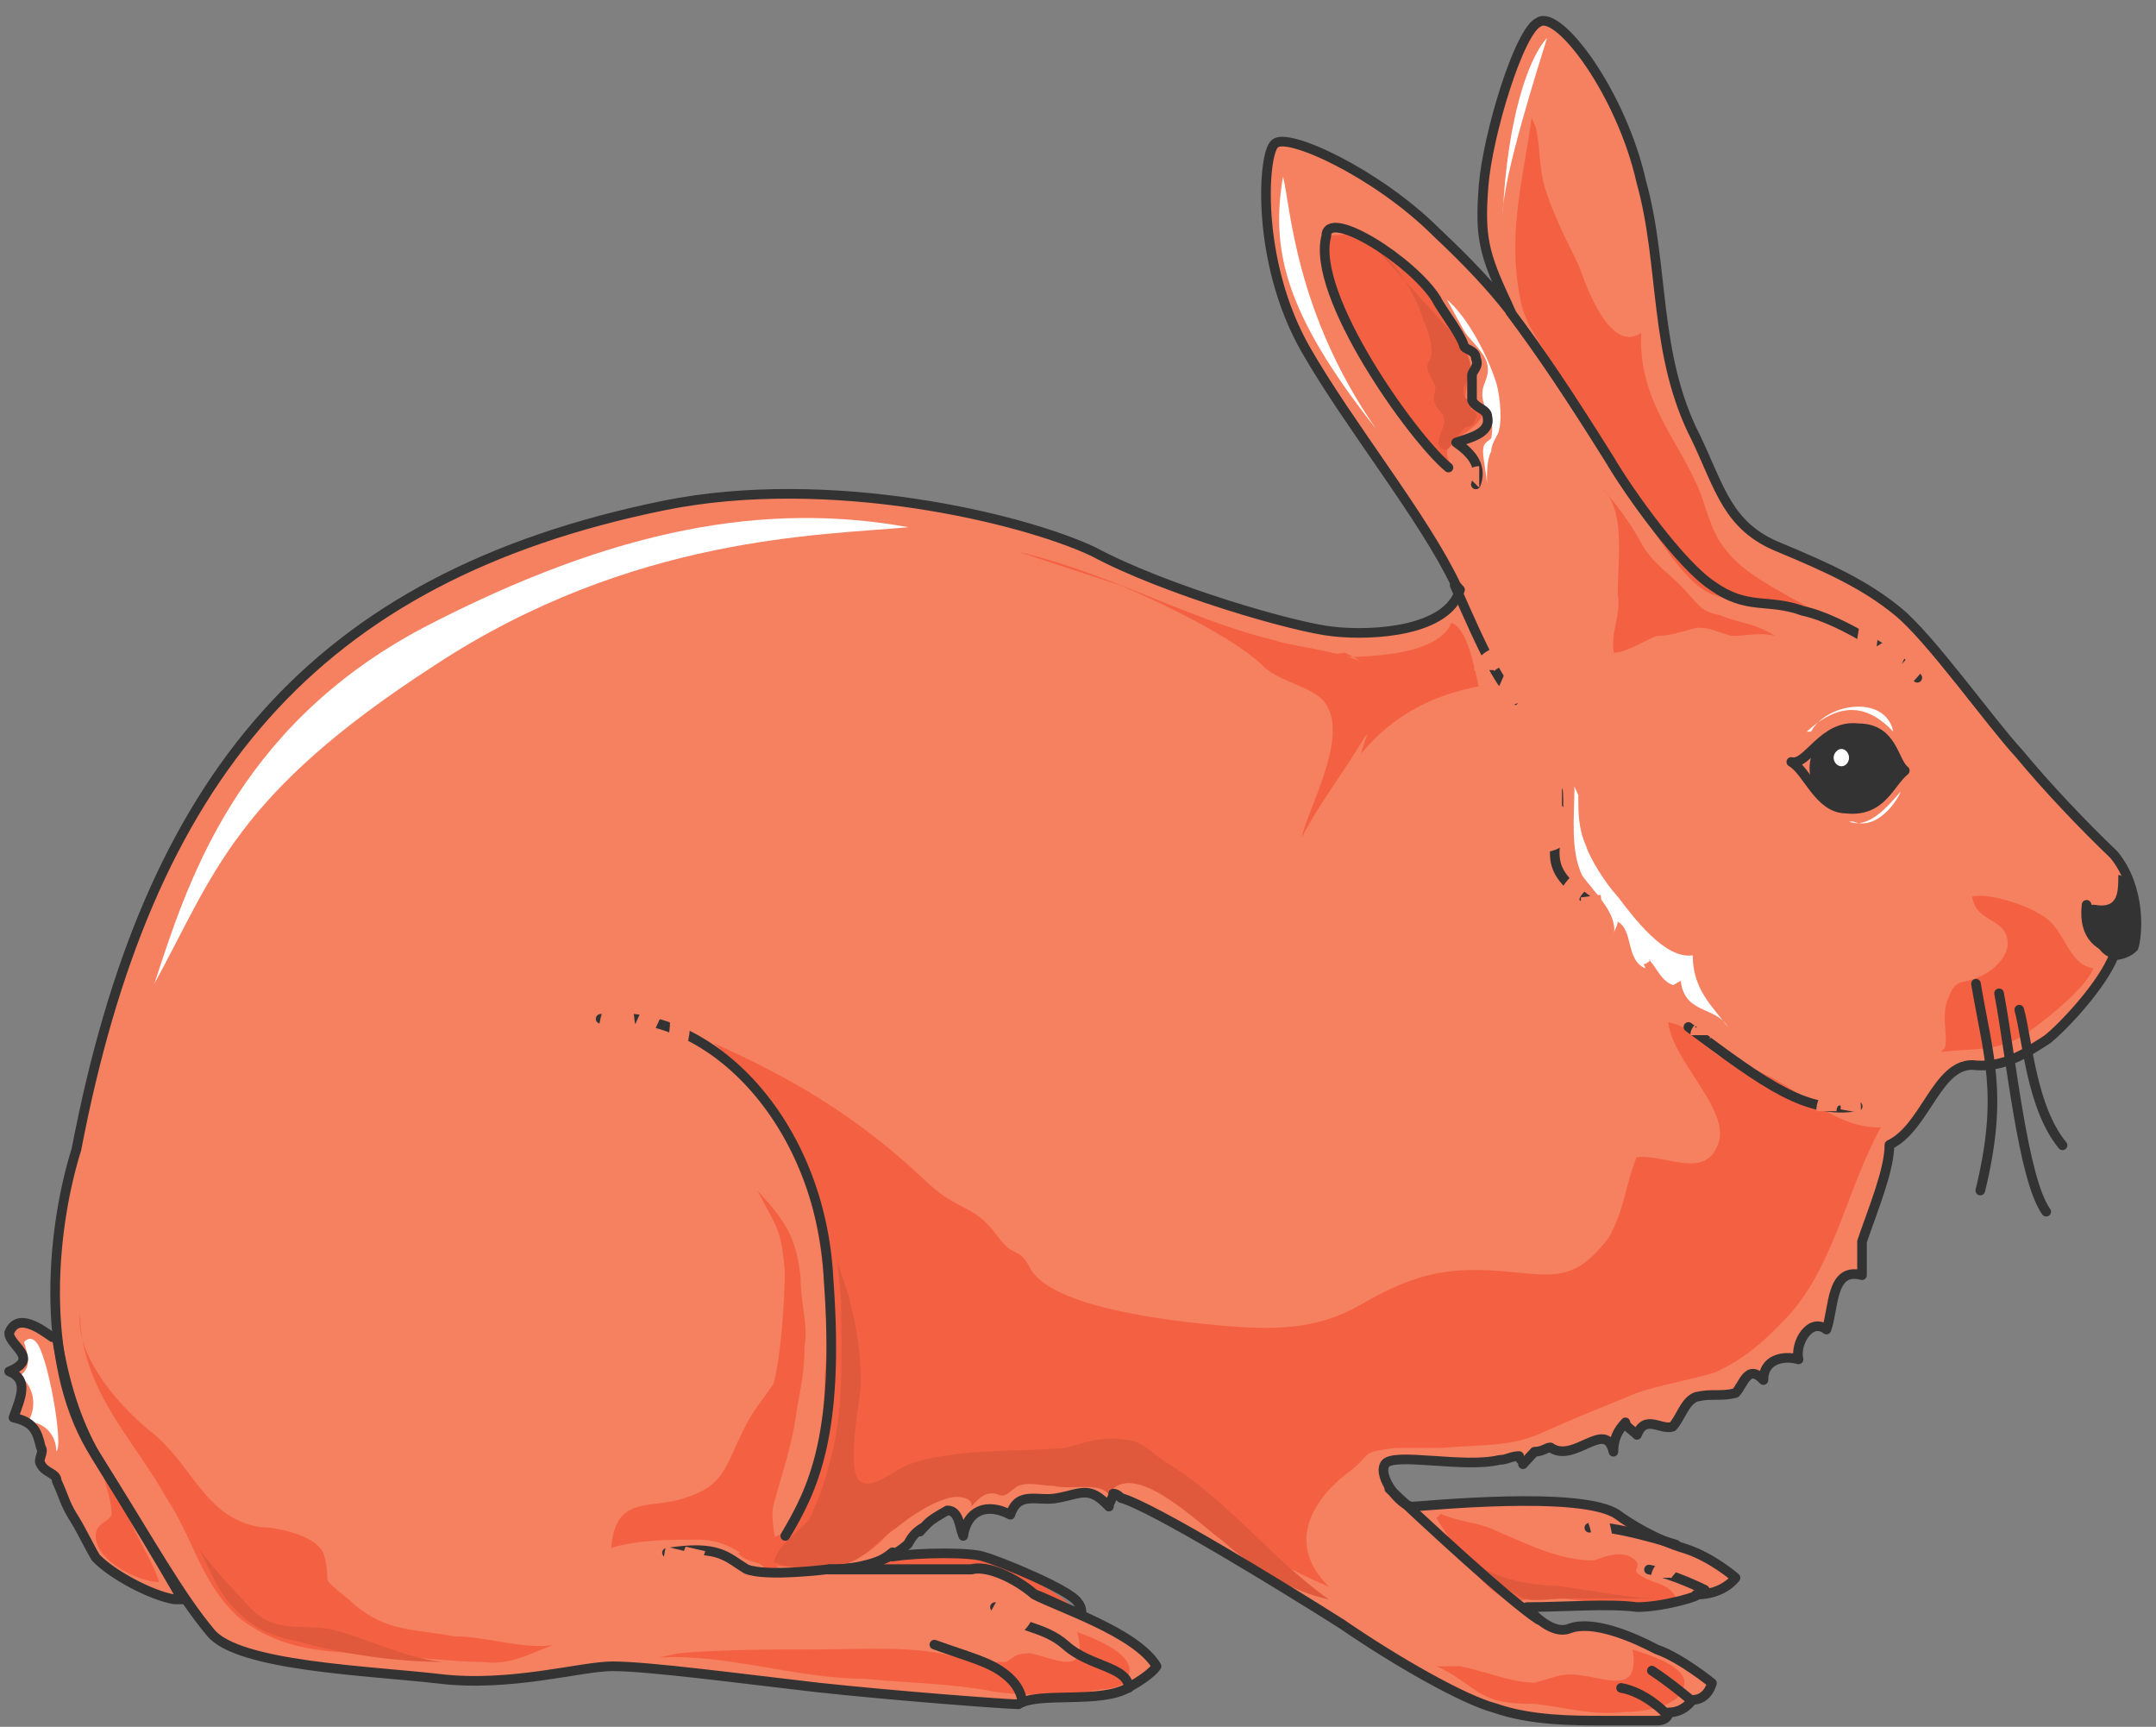 <svg xmlns="http://www.w3.org/2000/svg" version="1.0" viewBox="0 0 179.225 143.509"><rect x="0" y="0" width="179.225" height="143.509" fill="#808080" stroke="none"/><defs><clipPath clipPathUnits="userSpaceOnUse" id="a"><path d="M-.16.64h179.012v143.593H-.16z"/></clipPath></defs><path d="M71.117 130.121c2.638-1.08 7.875-1.439 10.833-.36 1.32.36 8.195 3.158 7.556 4.917-1.64 0-3.278 0-4.597.32z" fill="#f46142" fill-rule="evenodd" fill-opacity="1" stroke="none"/><path d="M7.955 120.967c-1.599-2.799-2.598-5.957-3.238-9.834h-.36c-.96-.68-2.918-2.12-3.597-.36 0 1.08 2.638 2.119 0 3.198 1.639.68.999 2.079.36 3.838 1.638.36 1.958 1.079 2.278 2.478.32.36-.32 1.04 0 1.4.32.719 1.32.719 1.32 1.398.639 1.4.639 1.76 1.278 2.839.68 1.039 1.32 2.438 1.96 3.518 1.318 1.399 4.596 3.158 6.555 3.477h.64c-1.6-2.798-3.918-6.676-7.196-11.952z" fill="#f58161" fill-rule="evenodd" fill-opacity="1" stroke="none"/><path d="M175.733 71.037c-2.598-2.479-5.556-5.597-7.875-8.395-2.278-2.438-7.515-9.794-10.154-11.873-2.598-2.118-5.556-3.518-9.794-5.277-4.277-1.719-4.917-4.877-6.915-9.074-3.598-6.996-2.599-14.311-4.558-21.307-1.639-7.356-6.876-14.351-8.515-13.272-1.639.68-4.277 9.434-4.597 13.632-.32 4.197 0 5.596 1.96 9.754l.319.72c-1.64-2.12-3.598-4.198-6.196-6.637-4.917-4.917-12.473-8.395-13.432-7.355-1 .72-1.64 9.794 2.598 17.15 3.598 6.276 9.834 13.95 12.473 19.548l.32.36c-1 3.477-7.236 3.837-10.514 3.477-3.238-.32-14.072-3.478-19.948-6.636-5.917-2.798-21.987-6.636-35.738-3.837C26.024 47.97 12.273 64.72 6.357 95.502c-2.28 7.316-2.96 18.509 1.638 25.505 4.597 7.315 6.876 11.513 9.514 14.67 2.279 2.8 13.112 3.159 18.989 3.838 5.916.72 11.793-1.039 14.431-1.039 2.958 0 10.794 1.04 17.03 1.759 6.236.68 15.71 1.4 16.71 1.4 1.639-1.08 6.876 0 9.154-1.4 1.959-1.08 2.319-1.759 2.319-1.759-1.64-2.798-8.195-4.917-10.154-5.956-1.64-1.4-3.958-2.439-5.237-2.08H68.918c1.64 0 4.597-.359 6.556-2.118.36-.68.68-1.04 1.32-1.399l-.32.36c.32-.36.32-.36.64-.68.359-.36.999-.72 1.638-1.08 1 0 1 1.4 1.32 2.12.32-2.12 1.958-2.799 3.917-1.76.68-2.078 2.319-1.039 3.958-1.398 1.959-.36 2.598-1.04 4.237.72 0-.36.36-.72.36-1.08.32 0 .64.36.64.36 2.598.72 13.431 7.355 18.348 10.473 4.598 3.158 10.154 6.316 12.753 6.996 2.958 1.04 6.556 1.04 8.874 1.04h4.558c.999 0 .999-.68.999-.68 1.32 0 1.959-1.04 1.959-1.04 1.319 0 1.639-1.399 1.639-1.399s-2.599-2.118-4.597-2.798c-1.96-1.04-5.237-2.439-7.196-1.759-1.64.72-3.598-1.759-3.598-1.759 2.958 0 6.876-.32 9.155 0 2.318 0 5.596-1.04 4.917-1.04 2.318 0 3.278-1.398 3.278-1.398s-1.96-1.72-4.238-2.439c-2.318-.68-4.597-2.079-5.556-2.798-2.959-2.079-16.39-.68-17.07-.68-.96 0-2.918-2.478-2.279-3.518.64-1.04 6.556.36 9.514-.36.64 0 .96-.32 1.64-.32 0 .32.32.32.32.68.32-.36.639-.68.959-1.04.68 0 1-.359 1.319-.359 1.959 1.4 4.597-2.438 5.237.36 0-1.04.36-1.76 1-2.439 0 .36.639.68.959 1.04.68-1.76 1.998-.36 2.958-.68.68-.72 1-2.119 1.959-2.478 1.319-.32 1.998 0 3.278-.32.68-.72.999-2.479 2.318-1.08 0-1.718 1.64-2.078 2.918-1.718-.32-1.4 1-3.518 2.319-2.479.64-1.719.32-5.237 2.958-4.517v-2.799c.96-2.798 2.279-5.956 2.279-8.035 2.958-1.399 3.917-6.636 6.876-6.636 2.638.32 4.597-1.079 6.236-2.118 1.32-1.04 4.597-4.518 5.556-6.996 0 0 1 0 1.64-.68.32-1.04.64-4.877-1.64-7.675z" fill="#f58161" fill-rule="evenodd" fill-opacity="1" stroke="none"/><path d="M150.829 63.841a3.293 3.293 0 0 1 3.278-3.278 3.267 3.267 0 0 1 3.278 3.278 3.242 3.242 0 0 1-3.278 3.278 3.267 3.267 0 0 1-3.278-3.278z" fill="#333" fill-rule="evenodd" fill-opacity="1" stroke="none"/><path d="M152.428 62.962c0-.36.32-.72.64-.72.359 0 .639.36.639.72 0 .4-.28.72-.64.72-.32 0-.64-.32-.64-.72z" fill="#fff" fill-rule="evenodd" fill-opacity="1" stroke="none"/><path d="M63.961 91.265c3.958 5.956 5.237 16.11 4.597 23.106 0 3.518-.64 6.676-1.639 9.834-1.319 4.197-2.638 3.158-5.556 4.877.96 1.399 7.195 1.399 9.154.72 3.278-1.04 4.278-4.558 7.196-5.277 2.638-.68 5.597-.68 7.875-1.4 3.278-1.039 5.917 0 8.835-1.719 4.597 3.838 10.194 8.036 16.07 10.474-3.918-3.838-1-7.675 1.959-9.794 1.639-1.4.68-1.4 3.598-1.759h3.957c3.278-.32 5.557 0 8.515-1.4 2.279-1.038 4.917-2.078 7.516-3.157 1.958-.68 4.277-1.04 6.556-1.72 2.318-1.078 3.957-2.478 5.596-4.197 4.238-4.237 5.237-10.873 8.155-16.15-3.598 0-5.876-2.438-9.154-4.197-1.32-.68-2.958-1.04-4.278-1.72-1.639-1.079-2.278-2.478-4.237-2.837.32 3.158 4.917 7.035 4.237 9.834-.959 3.477-4.557 1.039-6.875 1.399-.96 2.438-.96 4.197-2.28 6.636-2.957 3.877-4.596 3.158-9.193 2.798-4.558-.32-7.196.36-11.434 2.798-3.637 2.119-7.235 2.119-11.473 1.76-3.597-.32-14.43-1.4-16.07-4.878-.96-1.759-1.32-.72-2.598-2.478-2-2.799-3.278-2.079-5.917-4.558-5.876-5.596-11.473-8.754-17.709-11.553z" fill="#f46142" fill-rule="evenodd" fill-opacity="1" stroke="none"/><path d="M119.408 126.164c1.319 2.118 2.958 4.557 4.597 5.956 1.639 1.4 2.598.68 4.557.68 3.278 0 7.835 1.399 10.754 0-.64-1.4-1.96-1.04-3.238-2.08-.32-.359.64-.719-.64-1.398-1-.36-1.959 0-2.958.36-2.919 0-5.557-1.4-8.155-2.48-1.32-.679-2.959-.679-4.558-1.398zM119.408 138.476c1.639.68 2.638 1.719 3.917 2.399 1.32.72 2.958.72 4.238.72 2.638.319 4.917.999 7.515.679 1.28 0 4.557-.36 4.877-2.079.64-1.719-3.238-2.758-4.237-3.118.64 4.157-2.599 2.079-5.197 2.079-1 0-1.64.36-2.958.68-1.96 0-4.238-1-6.197-1.36zM54.727 137.757c5.596-.36 11.513 1.758 17.11 1.758 3.597.36 7.195.36 10.833 1.08 2.279.32 5.237.32 7.875 0 1-.36 2.958 0 3.278-1.44.64-1.758-3.278-3.157-4.277-3.517 1 3.877-1.96 2.119-3.918 1.759-1.32 0-1.32.36-1.999.72-1.639 0-2.278 0-3.917-.36-3.638-1.04-7.876-.68-11.833-.68-3.598 0-7.875 0-11.473.32zM8.315 121.646c.32 1.44.96 2.839.96 4.238-.32.68-1.32.68-1.32 1.759 0 2.118 3.638 3.837 5.277 3.837-.64-2.078-2.279-4.197-2.958-6.636zM109.174 54.607c2.638 0 10.154.32 11.473-2.838 1.32.36 1.959 3.877 2.278 5.276-3.917.72-7.195 2.479-9.794 5.597.96-3.478 3.278-6.276-1.319-8.395zM110.493 19.548c-1.32 3.518 1.679 8.435 3.638 10.874 1.639 2.798 3.957 6.995 6.596 8.394-1.68-2.438 1.959-2.438 2.598-4.557-2.598-.32-.96-2.079-1.279-3.837 0-1.4-1.679-3.518-2.638-4.917-1.64-2.439-4.957-6.676-8.235-5.957zM127.323 9.794c-.68 4.917-1.999 9.474-1 14.751.32 2.439 1.96 4.198 3.278 6.636 1.96 3.158 3.598 6.996 5.877 10.154 1.959 2.438 4.237 6.996 6.876 8.075 2.918 1.04 6.516.32 9.114 1.719-2.278-1.4-6.196-3.118-7.835-5.237-1.28-1.399-1.64-3.158-2.279-4.917-1.639-4.197-5.237-7.675-4.917-13.312-2.598 1.76-4.557-3.837-5.197-5.596-.999-2.08-2.318-4.558-2.958-6.996-.32-1.4-.32-3.518-.64-4.557z" fill="#f46142" fill-rule="evenodd" fill-opacity="1" stroke="none"/><path d="M173.815 75.194c-.68 1.4.64 5.277 2.598 4.238 1.28-1.04 1.28-3.878.64-5.997-.32-.36-.64-.72-.96-.72 0 1.44 0 2.84-1.959 2.48z" fill="#333" fill-rule="evenodd" fill-opacity="1" stroke="none"/><path d="M133.16 40.575c1.998 1.76 1.319 5.997 1.319 8.795.32 1.759-.64 3.158-.32 4.877 1 0 2.598-1.04 3.598-1.399.999 0 1.958-.32 3.278-.68 1.319 0 1.639.36 2.918.68 1.319 0 2.318-.32 3.598 0-1.6-1.04-2.919-1.04-4.558-1.719-1.639-.36-1.639-.72-2.958-2.119-1.28-1.399-2.598-2.118-3.598-3.877a23.148 23.148 0 0 0-3.278-4.558zM63.282 130.041c-1.96-1.04-2.959-2.079-5.237-2.079-2.639 0-4.917 0-7.236.68.36-4.517 3.278-3.118 6.236-4.197 3.278-1.04 3.278-2.759 4.917-5.917.68-1.399 1.64-2.438 2.319-3.518.64-2.078.96-7.315.96-9.394-.32-3.518-.64-3.518-2.28-6.676 2.28 2.479 3.279 3.878 3.599 7.356 0 2.078.64 3.837.32 5.596 0 2.079-.32 3.478-.64 5.237-.32 2.798-1.32 5.597-1.959 8.035-.36 1.76.96 4.877 0 5.917zM6.636 108.774c0 6.636 4.237 10.474 7.196 15.71 2.318 3.518 2.958 7.356 6.236 10.114 4.277 3.159 8.235 2.479 13.152 3.159 2.318 0 4.597.36 6.916.36 2.278.32 3.917-.72 5.876-1.4-2.598.36-5.557-.72-8.195-.72-3.598-.679-5.916-.32-8.875-3.118-2.598-2.118-1.319-1.039-1.958-3.477-.32-1.76-3.958-2.479-5.237-2.479-4.597-.68-5.597-4.877-8.875-7.675-2.638-2.079-6.596-6.276-6.236-10.114zM161.302 87.427c2.639-.32 4.597 0 6.876-1.36 1.6-1.079 5.197-3.877 5.837-5.596-2.28-.36-2.28-3.518-4.558-4.557-.96-.68-4.237-1.759-5.516-1.4.32 2.12 2.598 1.76 2.918 3.519.32 1.399-1.32 2.758-2.279 3.118-1.319.72-1.959 0-2.598 1.759-.68 1.399 0 3.158-.32 4.197zM84.629 45.852c7.555 1.76 14.111 5.597 21.307 7.356 1.959.68 7.835 1.04 9.154 3.158.64 1.719-.64 3.838-1.639 4.877-1.639 2.798-3.598 5.237-5.237 8.355.64-2.759 3.918-8.355 1.96-11.153-.96-1.4-3.918-1.76-5.238-3.159-2.598-2.438-8.514-5.236-11.792-6.635z" fill="#f46142" fill-rule="evenodd" fill-opacity="1" stroke="none"/><path d="M12.832 81.75c2.639-7.995 6.596-21.227 22.347-29.582 16.07-8.355 28.542-10.473 40.335-8.355-7.195.68-22.946.68-39.376 11.473C19.428 66.08 17.79 72.716 12.832 81.75zM2.998 111.532c-.32-.36-.68-.36-1 0 .32 1.04.68 2.12-.359 2.799 1.36 1.04 1.36 2.798.68 3.837 1.359 0 2.358 1.08 2.358 2.439.64-.32-.68-8.035-1.679-9.075zM114.37 35.618c-7.715-9.754-8.714-14.99-7.715-20.947.64 2.479.96 11.193 7.716 20.947zM124.924 17.79c.36-7.636 2.039-12.873 3.678-14.632-.64 2.119-3.678 11.513-3.678 14.631zM150.189 60.803c2.638-2.398 4.917-2.398 7.196 0-.64-3.118-5.557-2.398-6.836 0zM153.707 68.279c1.679.68 3.358-1.44 4.317-2.519-.64 1.44-2.318 3.198-3.957 2.519zM121.646 27.383c.32.68 1.64 1.72 1.96 2.759.359 1.399-.64 1.759-.32 3.158s.999 1.399.679 3.118c-.36.36-.68.36-.68 1.08 0 .679.32 2.078.32 2.758 0-1.04 0-2.08.36-2.759 0-.72.64-1.399.64-1.759.32-1.039 0-3.478-.32-4.197-.68-2.079-2.319-5.237-3.998-6.636z" fill="#fff" fill-rule="evenodd" fill-opacity="1" stroke="none"/><path d="M69.918 108.094c0 4.558.32 9.075-1 13.632-.32 1.4-1 3.158-1.639 4.557-.96 1.04-2.598 2.12-2.958 3.518 1.32.68 4.277.68 5.597.32 2.278-.68 2.918-2.079 4.557-3.118 1.32-1.08 2.958-2.119 4.277-2.478.96-.32 2.279 0 1.96.72.639-.72 1.278-1.4 2.278-1.04.64.32 1-.36 1.639-.72.96-.36 1.959 0 2.958 0 1.28.36 3.918-.36 4.557.72 1.959-3.158 7.516 2.438 9.474 3.837 2.319 2.08 5.597 4.198 8.835 4.877-4.877-3.477-8.475-8.394-13.712-11.513-.999-.72-1.958-1.759-3.278-1.759-1.639-.36-3.597.32-4.917.68-4.237.36-9.154 0-13.072 1.4-1 .359-2.958 2.118-3.917 1.398-1.32-.68 0-6.995 0-8.035 0-2.798-.36-4.917-1-7.355-.32-1.04-1-2.799-1-3.518zM114.37 20.667c1.68 1.08 3.319 3.838 3.958 5.957.32.68.68 1.719.68 2.758 0 .36-.36.72-.36 1.08 0 .68.68 1.399.68 1.718 0 .36-.32 1.04 0 1.4 0 .36.64.72.64 1.039.36.72-.64 1.759-.32 2.439.68 1.039 1.319-.68 1.998-1.4.32-.32.64 0 .96-.68.32-.679 0-.679-.32-1.039 0-.72-.64-.72-.64-1.399 0-.68.64-1.04.64-1.759 0-.68-.32-1.399-.64-2.078zM16.51 128.682c1 1.759 1.639 3.878 3.278 5.277 1.32 1.399 2.958 2.079 4.917 2.438 3.598 1.04 8.195 1.72 12.113 1.72-3.238-.32-6.516-2.08-9.475-2.759-2.638-.36-4.597.32-6.556-1.759-1.639-1.759-2.958-3.158-4.277-4.917zM122.406 129.761c.96 1.04 2.918 2.399 4.237 3.078.96.32 2.279 0 3.598 0h7.795c-2.598 0-5.836-.68-8.475-1.039-2.278 0-5.876-.68-7.515-2.398z" fill="#e0593d" fill-rule="evenodd" fill-opacity="1" stroke="none"/><path d="M130.88 65.36c0 2.479-.36 5.277.64 7.396 1 1.4 2.958 3.158 2.639 4.877 0-.32.32-.68.32-1.04 1.319.72.64 3.159 2.278 3.878 0-.36-.32-.36 0-.36 0 0 .68-.36.32-.36.68.72 1 1.76 1.999 2.12l.64-.36c.32 2.798 2.958 2.118 3.917 3.837-1.28-1.719-2.918-3.118-2.918-5.956-2.319.36-4.917-3.158-6.237-4.877-.999-1.08-2.318-3.158-2.638-4.238-.64-1.399-.64-2.798-.64-4.197z" fill="#fff" fill-rule="evenodd" fill-opacity="1" stroke="none"/><path d="M115.49 123.725c2.638 2.479 9.794 9.154 12.392 10.873M134.758 140.275c2.04.36 3.678 2.079 3.678 2.079M137.317 138.836c1.639 1.08 3.278 2.478 3.278 2.478M132.12 126.963c1.639-.36 7.196 1.4 7.196 1.4M137.077 130.44c1.999.36 4.637 1.68 4.637 1.68M77.673 136.677c2.998 1.08 4.637 1.44 5.956 2.519 1.32 1.079 1.32 2.118 1.32 2.118M82.71 133.56c1.639 1.798 3.957 1.438 5.916 3.197 1.96 1.76 5.197 1.76 5.197 3.518M49.93 84.669c8.834-1.08 18.309 8.395 18.948 21.667.96 12.952-1.319 17.469-3.598 21.307M55.446 129.042c4.318-.68 4.957.36 6.596 1.359 1.68.68 6.916 0 6.916 0M120.407 38.856c-2.958-2.438-11.473-14.35-10.154-19.228 0-2.478 7.196 2.079 9.155 5.237.32.72 1.958 2.798 2.278 3.838 0 .36 1 .36 1 1.079.32.68-.32 1.04-.32 1.4v2.078c.32.72 1.28.72 1.28 1.399.319 1.4-1.64 1.759-2.6 2.119.96.68 2.28 1.759 1.64 3.478M125.564 25.944c2.638 3.518 4.957 6.996 8.235 12.233 1.639 2.798 5.916 8.755 8.515 10.474 2.958 2.118 4.597 1.039 7.555 2.118 3.278.68 8.555 4.198 9.514 5.557M7.955 120.967c-1.599-2.799-2.598-5.957-3.238-9.834h-.36c-.96-.68-2.918-2.12-3.597-.36 0 1.08 2.638 2.119 0 3.198 1.639.68.999 2.079.36 3.838 1.638.36 1.958 1.079 2.278 2.478.32.36-.32 1.04 0 1.4.32.719 1.32.719 1.32 1.398.639 1.4.639 1.76 1.278 2.839.68 1.039 1.32 2.438 1.96 3.518 1.318 1.399 4.596 3.158 6.555 3.477h.64c-1.6-2.798-3.918-6.676-7.196-11.952M173.455 75.194c-.32 2.799 1.28 3.518 2.558 3.838M153.467 67.2c2.958.32 3.598-2.12 4.877-3.159-.96-.72-.96-3.518-3.878-3.518-2.918-.36-4.237 3.158-5.556 2.799 1.319.72 2.278 3.877 4.557 3.877M129.522 65.76c.32 5.277-2.04 5.957 2.998 9.434M140.355 85.348c6.556 4.877 9.834 7.276 14.071 6.596M164.26 81.75c1 5.997 2.319 9.155.36 17.19M166.18 82.55c.999 5.237 1.958 15.39 3.917 18.149M167.858 83.91c.68 2.478 1 8.114 3.598 11.272M126.843 58.724c-1.959-1.039-3.598-4.837-5.916-10.073" fill="none" stroke="#333" stroke-width=".8px" stroke-linecap="round" stroke-linejoin="round" stroke-miterlimit="4" stroke-dasharray="none" stroke-opacity="1"/><path d="M150.829 63.841a3.293 3.293 0 0 1 3.278-3.278 3.267 3.267 0 0 1 3.278 3.278 3.242 3.242 0 0 1-3.278 3.278 3.267 3.267 0 0 1-3.278-3.278" fill="none" stroke="#333" stroke-width=".8px" stroke-linecap="round" stroke-linejoin="round" stroke-miterlimit="4" stroke-dasharray="none" stroke-opacity="1"/><path clip-path="url(#a)" d="M175.733 71.037c-2.598-2.479-5.556-5.597-7.875-8.395-2.278-2.438-7.515-9.794-10.154-11.873-2.598-2.118-5.556-3.518-9.794-5.277-4.277-1.719-4.917-4.877-6.915-9.074-3.598-6.996-2.599-14.311-4.558-21.307-1.639-7.356-6.876-14.351-8.515-13.272-1.639.68-4.277 9.434-4.597 13.632-.32 4.197 0 5.596 1.96 9.754l.319.72c-1.64-2.12-3.598-4.198-6.196-6.637-4.917-4.917-12.473-8.395-13.432-7.355-1 .72-1.64 9.794 2.598 17.15 3.598 6.276 9.834 13.95 12.473 19.548l.32.36c-1 3.477-7.236 3.837-10.514 3.477-3.238-.32-14.072-3.478-19.948-6.636-5.917-2.798-21.987-6.636-35.738-3.837C26.024 47.97 12.273 64.72 6.357 95.502c-2.28 7.316-2.96 18.509 1.638 25.505 4.597 7.315 6.876 11.513 9.514 14.67 2.279 2.8 13.112 3.159 18.989 3.838 5.916.72 11.793-1.039 14.431-1.039 2.958 0 10.794 1.04 17.03 1.759 6.236.68 15.71 1.4 16.71 1.4 1.639-1.08 6.876 0 9.154-1.4 1.959-1.08 2.319-1.759 2.319-1.759-1.64-2.798-8.195-4.917-10.154-5.956-1.64-1.4-3.958-2.439-5.237-2.08H68.918c1.64 0 4.597-.359 6.556-2.118.36-.68.68-1.04 1.32-1.399l-.32.36c.32-.36.32-.36.64-.68.359-.36.999-.72 1.638-1.08 1 0 1 1.4 1.32 2.12.32-2.12 1.958-2.799 3.917-1.76.68-2.078 2.319-1.039 3.958-1.398 1.959-.36 2.598-1.04 4.237.72 0-.36.36-.72.36-1.08.32 0 .64.36.64.36 2.598.72 13.431 7.355 18.348 10.473 4.598 3.158 10.154 6.316 12.753 6.996 2.958 1.04 6.556 1.04 8.874 1.04h4.558c.999 0 .999-.68.999-.68 1.32 0 1.959-1.04 1.959-1.04 1.319 0 1.639-1.399 1.639-1.399s-2.599-2.118-4.597-2.798c-1.96-1.04-5.237-2.439-7.196-1.759-1.64.72-3.598-1.759-3.598-1.759 2.958 0 6.876-.32 9.155 0 2.318 0 5.596-1.04 4.917-1.04 2.318 0 3.278-1.398 3.278-1.398s-1.96-1.72-4.238-2.439c-2.318-.68-4.597-2.079-5.556-2.798-2.959-2.079-16.39-.68-17.07-.68-.96 0-2.918-2.478-2.279-3.518.64-1.04 6.556.36 9.514-.36.64 0 .96-.32 1.64-.32 0 .32.32.32.32.68.32-.36.639-.68.959-1.04.68 0 1-.359 1.319-.359 1.959 1.4 4.597-2.438 5.237.36 0-1.04.36-1.76 1-2.439 0 .36.639.68.959 1.04.68-1.76 1.998-.36 2.958-.68.68-.72 1-2.119 1.959-2.478 1.319-.32 1.998 0 3.278-.32.68-.72.999-2.479 2.318-1.08 0-1.718 1.64-2.078 2.918-1.718-.32-1.4 1-3.518 2.319-2.479.64-1.719.32-5.237 2.958-4.517v-2.799c.96-2.798 2.279-5.956 2.279-8.035 2.958-1.399 3.917-6.636 6.876-6.636 2.638.32 4.597-1.079 6.236-2.118 1.32-1.04 4.597-4.518 5.556-6.996 0 0 1 0 1.64-.68.32-1.04.64-4.877-1.64-7.675" fill="none" stroke="#333" stroke-width=".8px" stroke-linecap="round" stroke-linejoin="round" stroke-miterlimit="4" stroke-dasharray="none" stroke-opacity="1"/><path d="M81.75 129.362c-.999-.36-5.236-.36-7.555 0v-.36c-1.599 1.399-3.918 1.399-5.237 1.399h11.793c1.32-.36 3.598.68 5.237 2.079 1 .36 2.318 1.04 3.918 1.719 0-.32 0-.68-.32-1.04-.64-1.04-6.516-3.438-7.836-3.797" fill="none" stroke="#333" stroke-width=".8px" stroke-linecap="round" stroke-linejoin="round" stroke-miterlimit="4" stroke-dasharray="none" stroke-opacity="1"/><path d="M129.841 66.12c-.32 0-1.319 0-1.319.72s.68.36 1 1.079c.64 1.439 0 2.119-2 2.119M132.24 74.475c.32 2.518-3.358 1.08-1-1.08M141.354 86.028c0-.32.4-.32.4-.64M153.827 92.344c.32-1.759-1.999-1.759-1.999 0M122.326 39.896s.32-.32.64-.32M125.684 59.564c.64 0 1.599-.68 1.279-1.4-.32-1.079-1.639-.359-1.959 0 .32-.719 1.32-2.478 1-3.197-.68-1.08-2.639 0-2.639.72M159.423 54.927c-.32.36-1.639 2.078-1.958 1.759-1-.36 0-2.12.32-2.799-1 0-1.64 1.04-2.32 1.04-.679-.72 0-2.439 0-3.518M50.61 85.748c0-.72.36-1.759.679-2.798.96 1.04.32 3.158 1.28 3.837.959-.36 1.958-4.197 2.598-4.197 2.238.36 1.279 4.877.32 5.916M56.166 128.722c-.68 2.798 1.32 1.4 1.639 0M83.71 133.2c-.32.719-.96 1.438-.96 2.478.96 0 1.919-.68 2.238-1.4M132.8 126.243c.32.72.32 1.44.64 2.479M138.076 131.12c0-.32.32-.68.64-1.039" fill="none" stroke="#f58161" stroke-width="1.679px" stroke-linecap="butt" stroke-linejoin="miter" stroke-miterlimit="8" stroke-dasharray="none" stroke-opacity="1"/></svg>